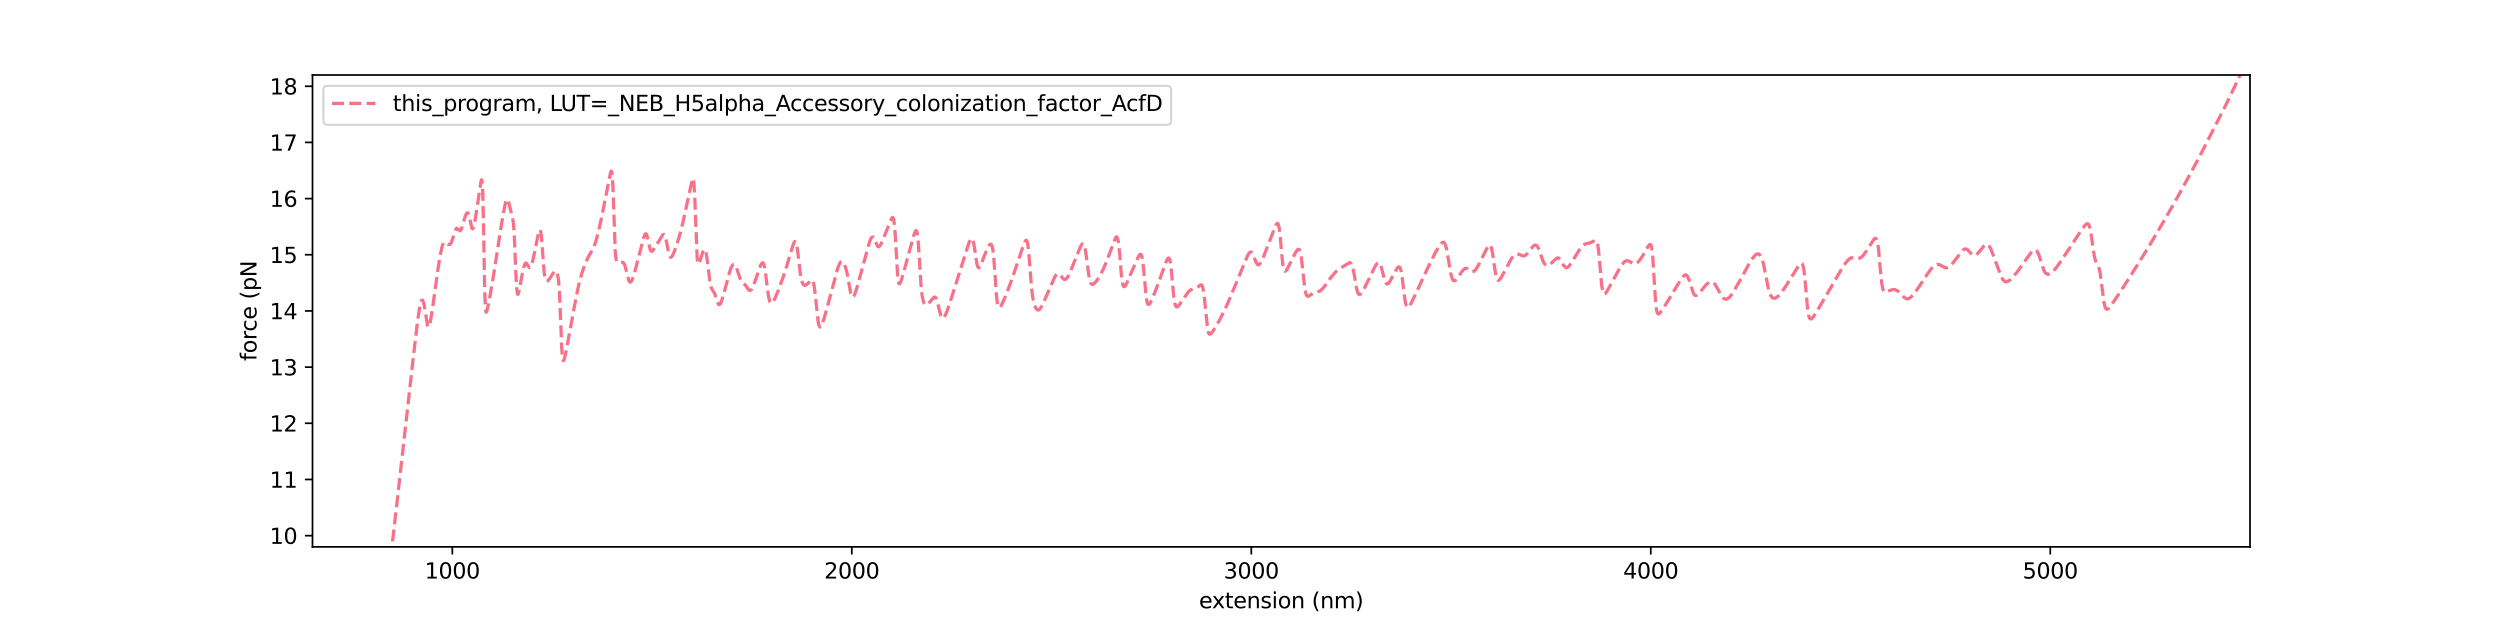 <?xml version="1.0" encoding="utf-8" standalone="no"?>
<!DOCTYPE svg PUBLIC "-//W3C//DTD SVG 1.1//EN"
  "http://www.w3.org/Graphics/SVG/1.1/DTD/svg11.dtd">
<svg xmlns:xlink="http://www.w3.org/1999/xlink" width="1152pt" height="288pt" viewBox="0 0 1152 288" xmlns="http://www.w3.org/2000/svg" version="1.1">
 <defs>
  <style type="text/css">*{stroke-linejoin: round; stroke-linecap: butt}</style>
 </defs>
 <g id="figure_1">
  <g id="patch_1">
   <path d="M 0 288 
L 1152 288 
L 1152 0 
L 0 0 
z
" style="fill: #ffffff"/>
  </g>
  <g id="axes_1">
   <g id="patch_2">
    <path d="M 144 252 
L 1036.8 252 
L 1036.8 34.56 
L 144 34.56 
z
" style="fill: #ffffff"/>
   </g>
   <g id="matplotlib.axis_1">
    <g id="xtick_1">
     <g id="line2d_1">
      <defs>
       <path id="m5a8a0b5827" d="M 0 0 
L 0 3.5 
" style="stroke: #000000; stroke-width: 0.8"/>
      </defs>
      <g>
       <use xlink:href="#m5a8a0b5827" x="208.429" y="252" style="stroke: #000000; stroke-width: 0.8"/>
      </g>
     </g>
     <g id="text_1">
      <!-- 1000 -->
      <g transform="translate(195.704 266.598)scale(0.1 -0.1)">
       <defs>
        <path id="DejaVuSans-31" d="M 794 531 
L 1825 531 
L 1825 4091 
L 703 3866 
L 703 4441 
L 1819 4666 
L 2450 4666 
L 2450 531 
L 3481 531 
L 3481 0 
L 794 0 
L 794 531 
z
" transform="scale(0.016)"/>
        <path id="DejaVuSans-30" d="M 2034 4250 
Q 1547 4250 1301 3770 
Q 1056 3291 1056 2328 
Q 1056 1369 1301 889 
Q 1547 409 2034 409 
Q 2525 409 2770 889 
Q 3016 1369 3016 2328 
Q 3016 3291 2770 3770 
Q 2525 4250 2034 4250 
z
M 2034 4750 
Q 2819 4750 3233 4129 
Q 3647 3509 3647 2328 
Q 3647 1150 3233 529 
Q 2819 -91 2034 -91 
Q 1250 -91 836 529 
Q 422 1150 422 2328 
Q 422 3509 836 4129 
Q 1250 4750 2034 4750 
z
" transform="scale(0.016)"/>
       </defs>
       <use xlink:href="#DejaVuSans-31"/>
       <use xlink:href="#DejaVuSans-30" x="63.623"/>
       <use xlink:href="#DejaVuSans-30" x="127.246"/>
       <use xlink:href="#DejaVuSans-30" x="190.869"/>
      </g>
     </g>
    </g>
    <g id="xtick_2">
     <g id="line2d_2">
      <g>
       <use xlink:href="#m5a8a0b5827" x="392.511" y="252" style="stroke: #000000; stroke-width: 0.8"/>
      </g>
     </g>
     <g id="text_2">
      <!-- 2000 -->
      <g transform="translate(379.786 266.598)scale(0.1 -0.1)">
       <defs>
        <path id="DejaVuSans-32" d="M 1228 531 
L 3431 531 
L 3431 0 
L 469 0 
L 469 531 
Q 828 903 1448 1529 
Q 2069 2156 2228 2338 
Q 2531 2678 2651 2914 
Q 2772 3150 2772 3378 
Q 2772 3750 2511 3984 
Q 2250 4219 1831 4219 
Q 1534 4219 1204 4116 
Q 875 4013 500 3803 
L 500 4441 
Q 881 4594 1212 4672 
Q 1544 4750 1819 4750 
Q 2544 4750 2975 4387 
Q 3406 4025 3406 3419 
Q 3406 3131 3298 2873 
Q 3191 2616 2906 2266 
Q 2828 2175 2409 1742 
Q 1991 1309 1228 531 
z
" transform="scale(0.016)"/>
       </defs>
       <use xlink:href="#DejaVuSans-32"/>
       <use xlink:href="#DejaVuSans-30" x="63.623"/>
       <use xlink:href="#DejaVuSans-30" x="127.246"/>
       <use xlink:href="#DejaVuSans-30" x="190.869"/>
      </g>
     </g>
    </g>
    <g id="xtick_3">
     <g id="line2d_3">
      <g>
       <use xlink:href="#m5a8a0b5827" x="576.594" y="252" style="stroke: #000000; stroke-width: 0.8"/>
      </g>
     </g>
     <g id="text_3">
      <!-- 3000 -->
      <g transform="translate(563.869 266.598)scale(0.1 -0.1)">
       <defs>
        <path id="DejaVuSans-33" d="M 2597 2516 
Q 3050 2419 3304 2112 
Q 3559 1806 3559 1356 
Q 3559 666 3084 287 
Q 2609 -91 1734 -91 
Q 1441 -91 1130 -33 
Q 819 25 488 141 
L 488 750 
Q 750 597 1062 519 
Q 1375 441 1716 441 
Q 2309 441 2620 675 
Q 2931 909 2931 1356 
Q 2931 1769 2642 2001 
Q 2353 2234 1838 2234 
L 1294 2234 
L 1294 2753 
L 1863 2753 
Q 2328 2753 2575 2939 
Q 2822 3125 2822 3475 
Q 2822 3834 2567 4026 
Q 2313 4219 1838 4219 
Q 1578 4219 1281 4162 
Q 984 4106 628 3988 
L 628 4550 
Q 988 4650 1302 4700 
Q 1616 4750 1894 4750 
Q 2613 4750 3031 4423 
Q 3450 4097 3450 3541 
Q 3450 3153 3228 2886 
Q 3006 2619 2597 2516 
z
" transform="scale(0.016)"/>
       </defs>
       <use xlink:href="#DejaVuSans-33"/>
       <use xlink:href="#DejaVuSans-30" x="63.623"/>
       <use xlink:href="#DejaVuSans-30" x="127.246"/>
       <use xlink:href="#DejaVuSans-30" x="190.869"/>
      </g>
     </g>
    </g>
    <g id="xtick_4">
     <g id="line2d_4">
      <g>
       <use xlink:href="#m5a8a0b5827" x="760.676" y="252" style="stroke: #000000; stroke-width: 0.8"/>
      </g>
     </g>
     <g id="text_4">
      <!-- 4000 -->
      <g transform="translate(747.951 266.598)scale(0.1 -0.1)">
       <defs>
        <path id="DejaVuSans-34" d="M 2419 4116 
L 825 1625 
L 2419 1625 
L 2419 4116 
z
M 2253 4666 
L 3047 4666 
L 3047 1625 
L 3713 1625 
L 3713 1100 
L 3047 1100 
L 3047 0 
L 2419 0 
L 2419 1100 
L 313 1100 
L 313 1709 
L 2253 4666 
z
" transform="scale(0.016)"/>
       </defs>
       <use xlink:href="#DejaVuSans-34"/>
       <use xlink:href="#DejaVuSans-30" x="63.623"/>
       <use xlink:href="#DejaVuSans-30" x="127.246"/>
       <use xlink:href="#DejaVuSans-30" x="190.869"/>
      </g>
     </g>
    </g>
    <g id="xtick_5">
     <g id="line2d_5">
      <g>
       <use xlink:href="#m5a8a0b5827" x="944.759" y="252" style="stroke: #000000; stroke-width: 0.8"/>
      </g>
     </g>
     <g id="text_5">
      <!-- 5000 -->
      <g transform="translate(932.034 266.598)scale(0.1 -0.1)">
       <defs>
        <path id="DejaVuSans-35" d="M 691 4666 
L 3169 4666 
L 3169 4134 
L 1269 4134 
L 1269 2991 
Q 1406 3038 1543 3061 
Q 1681 3084 1819 3084 
Q 2600 3084 3056 2656 
Q 3513 2228 3513 1497 
Q 3513 744 3044 326 
Q 2575 -91 1722 -91 
Q 1428 -91 1123 -41 
Q 819 9 494 109 
L 494 744 
Q 775 591 1075 516 
Q 1375 441 1709 441 
Q 2250 441 2565 725 
Q 2881 1009 2881 1497 
Q 2881 1984 2565 2268 
Q 2250 2553 1709 2553 
Q 1456 2553 1204 2497 
Q 953 2441 691 2322 
L 691 4666 
z
" transform="scale(0.016)"/>
       </defs>
       <use xlink:href="#DejaVuSans-35"/>
       <use xlink:href="#DejaVuSans-30" x="63.623"/>
       <use xlink:href="#DejaVuSans-30" x="127.246"/>
       <use xlink:href="#DejaVuSans-30" x="190.869"/>
      </g>
     </g>
    </g>
    <g id="text_6">
     <!-- extension (nm) -->
     <g transform="translate(552.495 280.277)scale(0.1 -0.1)">
      <defs>
       <path id="DejaVuSans-65" d="M 3597 1894 
L 3597 1613 
L 953 1613 
Q 991 1019 1311 708 
Q 1631 397 2203 397 
Q 2534 397 2845 478 
Q 3156 559 3463 722 
L 3463 178 
Q 3153 47 2828 -22 
Q 2503 -91 2169 -91 
Q 1331 -91 842 396 
Q 353 884 353 1716 
Q 353 2575 817 3079 
Q 1281 3584 2069 3584 
Q 2775 3584 3186 3129 
Q 3597 2675 3597 1894 
z
M 3022 2063 
Q 3016 2534 2758 2815 
Q 2500 3097 2075 3097 
Q 1594 3097 1305 2825 
Q 1016 2553 972 2059 
L 3022 2063 
z
" transform="scale(0.016)"/>
       <path id="DejaVuSans-78" d="M 3513 3500 
L 2247 1797 
L 3578 0 
L 2900 0 
L 1881 1375 
L 863 0 
L 184 0 
L 1544 1831 
L 300 3500 
L 978 3500 
L 1906 2253 
L 2834 3500 
L 3513 3500 
z
" transform="scale(0.016)"/>
       <path id="DejaVuSans-74" d="M 1172 4494 
L 1172 3500 
L 2356 3500 
L 2356 3053 
L 1172 3053 
L 1172 1153 
Q 1172 725 1289 603 
Q 1406 481 1766 481 
L 2356 481 
L 2356 0 
L 1766 0 
Q 1100 0 847 248 
Q 594 497 594 1153 
L 594 3053 
L 172 3053 
L 172 3500 
L 594 3500 
L 594 4494 
L 1172 4494 
z
" transform="scale(0.016)"/>
       <path id="DejaVuSans-6e" d="M 3513 2113 
L 3513 0 
L 2938 0 
L 2938 2094 
Q 2938 2591 2744 2837 
Q 2550 3084 2163 3084 
Q 1697 3084 1428 2787 
Q 1159 2491 1159 1978 
L 1159 0 
L 581 0 
L 581 3500 
L 1159 3500 
L 1159 2956 
Q 1366 3272 1645 3428 
Q 1925 3584 2291 3584 
Q 2894 3584 3203 3211 
Q 3513 2838 3513 2113 
z
" transform="scale(0.016)"/>
       <path id="DejaVuSans-73" d="M 2834 3397 
L 2834 2853 
Q 2591 2978 2328 3040 
Q 2066 3103 1784 3103 
Q 1356 3103 1142 2972 
Q 928 2841 928 2578 
Q 928 2378 1081 2264 
Q 1234 2150 1697 2047 
L 1894 2003 
Q 2506 1872 2764 1633 
Q 3022 1394 3022 966 
Q 3022 478 2636 193 
Q 2250 -91 1575 -91 
Q 1294 -91 989 -36 
Q 684 19 347 128 
L 347 722 
Q 666 556 975 473 
Q 1284 391 1588 391 
Q 1994 391 2212 530 
Q 2431 669 2431 922 
Q 2431 1156 2273 1281 
Q 2116 1406 1581 1522 
L 1381 1569 
Q 847 1681 609 1914 
Q 372 2147 372 2553 
Q 372 3047 722 3315 
Q 1072 3584 1716 3584 
Q 2034 3584 2315 3537 
Q 2597 3491 2834 3397 
z
" transform="scale(0.016)"/>
       <path id="DejaVuSans-69" d="M 603 3500 
L 1178 3500 
L 1178 0 
L 603 0 
L 603 3500 
z
M 603 4863 
L 1178 4863 
L 1178 4134 
L 603 4134 
L 603 4863 
z
" transform="scale(0.016)"/>
       <path id="DejaVuSans-6f" d="M 1959 3097 
Q 1497 3097 1228 2736 
Q 959 2375 959 1747 
Q 959 1119 1226 758 
Q 1494 397 1959 397 
Q 2419 397 2687 759 
Q 2956 1122 2956 1747 
Q 2956 2369 2687 2733 
Q 2419 3097 1959 3097 
z
M 1959 3584 
Q 2709 3584 3137 3096 
Q 3566 2609 3566 1747 
Q 3566 888 3137 398 
Q 2709 -91 1959 -91 
Q 1206 -91 779 398 
Q 353 888 353 1747 
Q 353 2609 779 3096 
Q 1206 3584 1959 3584 
z
" transform="scale(0.016)"/>
       <path id="DejaVuSans-20" transform="scale(0.016)"/>
       <path id="DejaVuSans-28" d="M 1984 4856 
Q 1566 4138 1362 3434 
Q 1159 2731 1159 2009 
Q 1159 1288 1364 580 
Q 1569 -128 1984 -844 
L 1484 -844 
Q 1016 -109 783 600 
Q 550 1309 550 2009 
Q 550 2706 781 3412 
Q 1013 4119 1484 4856 
L 1984 4856 
z
" transform="scale(0.016)"/>
       <path id="DejaVuSans-6d" d="M 3328 2828 
Q 3544 3216 3844 3400 
Q 4144 3584 4550 3584 
Q 5097 3584 5394 3201 
Q 5691 2819 5691 2113 
L 5691 0 
L 5113 0 
L 5113 2094 
Q 5113 2597 4934 2840 
Q 4756 3084 4391 3084 
Q 3944 3084 3684 2787 
Q 3425 2491 3425 1978 
L 3425 0 
L 2847 0 
L 2847 2094 
Q 2847 2600 2669 2842 
Q 2491 3084 2119 3084 
Q 1678 3084 1418 2786 
Q 1159 2488 1159 1978 
L 1159 0 
L 581 0 
L 581 3500 
L 1159 3500 
L 1159 2956 
Q 1356 3278 1631 3431 
Q 1906 3584 2284 3584 
Q 2666 3584 2933 3390 
Q 3200 3197 3328 2828 
z
" transform="scale(0.016)"/>
       <path id="DejaVuSans-29" d="M 513 4856 
L 1013 4856 
Q 1481 4119 1714 3412 
Q 1947 2706 1947 2009 
Q 1947 1309 1714 600 
Q 1481 -109 1013 -844 
L 513 -844 
Q 928 -128 1133 580 
Q 1338 1288 1338 2009 
Q 1338 2731 1133 3434 
Q 928 4138 513 4856 
z
" transform="scale(0.016)"/>
      </defs>
      <use xlink:href="#DejaVuSans-65"/>
      <use xlink:href="#DejaVuSans-78" x="59.773"/>
      <use xlink:href="#DejaVuSans-74" x="118.953"/>
      <use xlink:href="#DejaVuSans-65" x="158.162"/>
      <use xlink:href="#DejaVuSans-6e" x="219.686"/>
      <use xlink:href="#DejaVuSans-73" x="283.064"/>
      <use xlink:href="#DejaVuSans-69" x="335.164"/>
      <use xlink:href="#DejaVuSans-6f" x="362.947"/>
      <use xlink:href="#DejaVuSans-6e" x="424.129"/>
      <use xlink:href="#DejaVuSans-20" x="487.508"/>
      <use xlink:href="#DejaVuSans-28" x="519.295"/>
      <use xlink:href="#DejaVuSans-6e" x="558.309"/>
      <use xlink:href="#DejaVuSans-6d" x="621.688"/>
      <use xlink:href="#DejaVuSans-29" x="719.1"/>
     </g>
    </g>
   </g>
   <g id="matplotlib.axis_2">
    <g id="ytick_1">
     <g id="line2d_6">
      <defs>
       <path id="mc9889b9c12" d="M 0 0 
L -3.5 0 
" style="stroke: #000000; stroke-width: 0.8"/>
      </defs>
      <g>
       <use xlink:href="#mc9889b9c12" x="144" y="246.823" style="stroke: #000000; stroke-width: 0.8"/>
      </g>
     </g>
     <g id="text_7">
      <!-- 10 -->
      <g transform="translate(124.275 250.622)scale(0.1 -0.1)">
       <use xlink:href="#DejaVuSans-31"/>
       <use xlink:href="#DejaVuSans-30" x="63.623"/>
      </g>
     </g>
    </g>
    <g id="ytick_2">
     <g id="line2d_7">
      <g>
       <use xlink:href="#mc9889b9c12" x="144" y="220.937" style="stroke: #000000; stroke-width: 0.8"/>
      </g>
     </g>
     <g id="text_8">
      <!-- 11 -->
      <g transform="translate(124.275 224.736)scale(0.1 -0.1)">
       <use xlink:href="#DejaVuSans-31"/>
       <use xlink:href="#DejaVuSans-31" x="63.623"/>
      </g>
     </g>
    </g>
    <g id="ytick_3">
     <g id="line2d_8">
      <g>
       <use xlink:href="#mc9889b9c12" x="144" y="195.051" style="stroke: #000000; stroke-width: 0.8"/>
      </g>
     </g>
     <g id="text_9">
      <!-- 12 -->
      <g transform="translate(124.275 198.851)scale(0.1 -0.1)">
       <use xlink:href="#DejaVuSans-31"/>
       <use xlink:href="#DejaVuSans-32" x="63.623"/>
      </g>
     </g>
    </g>
    <g id="ytick_4">
     <g id="line2d_9">
      <g>
       <use xlink:href="#mc9889b9c12" x="144" y="169.166" style="stroke: #000000; stroke-width: 0.8"/>
      </g>
     </g>
     <g id="text_10">
      <!-- 13 -->
      <g transform="translate(124.275 172.965)scale(0.1 -0.1)">
       <use xlink:href="#DejaVuSans-31"/>
       <use xlink:href="#DejaVuSans-33" x="63.623"/>
      </g>
     </g>
    </g>
    <g id="ytick_5">
     <g id="line2d_10">
      <g>
       <use xlink:href="#mc9889b9c12" x="144" y="143.28" style="stroke: #000000; stroke-width: 0.8"/>
      </g>
     </g>
     <g id="text_11">
      <!-- 14 -->
      <g transform="translate(124.275 147.079)scale(0.1 -0.1)">
       <use xlink:href="#DejaVuSans-31"/>
       <use xlink:href="#DejaVuSans-34" x="63.623"/>
      </g>
     </g>
    </g>
    <g id="ytick_6">
     <g id="line2d_11">
      <g>
       <use xlink:href="#mc9889b9c12" x="144" y="117.394" style="stroke: #000000; stroke-width: 0.8"/>
      </g>
     </g>
     <g id="text_12">
      <!-- 15 -->
      <g transform="translate(124.275 121.194)scale(0.1 -0.1)">
       <use xlink:href="#DejaVuSans-31"/>
       <use xlink:href="#DejaVuSans-35" x="63.623"/>
      </g>
     </g>
    </g>
    <g id="ytick_7">
     <g id="line2d_12">
      <g>
       <use xlink:href="#mc9889b9c12" x="144" y="91.509" style="stroke: #000000; stroke-width: 0.8"/>
      </g>
     </g>
     <g id="text_13">
      <!-- 16 -->
      <g transform="translate(124.275 95.308)scale(0.1 -0.1)">
       <defs>
        <path id="DejaVuSans-36" d="M 2113 2584 
Q 1688 2584 1439 2293 
Q 1191 2003 1191 1497 
Q 1191 994 1439 701 
Q 1688 409 2113 409 
Q 2538 409 2786 701 
Q 3034 994 3034 1497 
Q 3034 2003 2786 2293 
Q 2538 2584 2113 2584 
z
M 3366 4563 
L 3366 3988 
Q 3128 4100 2886 4159 
Q 2644 4219 2406 4219 
Q 1781 4219 1451 3797 
Q 1122 3375 1075 2522 
Q 1259 2794 1537 2939 
Q 1816 3084 2150 3084 
Q 2853 3084 3261 2657 
Q 3669 2231 3669 1497 
Q 3669 778 3244 343 
Q 2819 -91 2113 -91 
Q 1303 -91 875 529 
Q 447 1150 447 2328 
Q 447 3434 972 4092 
Q 1497 4750 2381 4750 
Q 2619 4750 2861 4703 
Q 3103 4656 3366 4563 
z
" transform="scale(0.016)"/>
       </defs>
       <use xlink:href="#DejaVuSans-31"/>
       <use xlink:href="#DejaVuSans-36" x="63.623"/>
      </g>
     </g>
    </g>
    <g id="ytick_8">
     <g id="line2d_13">
      <g>
       <use xlink:href="#mc9889b9c12" x="144" y="65.623" style="stroke: #000000; stroke-width: 0.8"/>
      </g>
     </g>
     <g id="text_14">
      <!-- 17 -->
      <g transform="translate(124.275 69.422)scale(0.1 -0.1)">
       <defs>
        <path id="DejaVuSans-37" d="M 525 4666 
L 3525 4666 
L 3525 4397 
L 1831 0 
L 1172 0 
L 2766 4134 
L 525 4134 
L 525 4666 
z
" transform="scale(0.016)"/>
       </defs>
       <use xlink:href="#DejaVuSans-31"/>
       <use xlink:href="#DejaVuSans-37" x="63.623"/>
      </g>
     </g>
    </g>
    <g id="ytick_9">
     <g id="line2d_14">
      <g>
       <use xlink:href="#mc9889b9c12" x="144" y="39.737" style="stroke: #000000; stroke-width: 0.8"/>
      </g>
     </g>
     <g id="text_15">
      <!-- 18 -->
      <g transform="translate(124.275 43.536)scale(0.1 -0.1)">
       <defs>
        <path id="DejaVuSans-38" d="M 2034 2216 
Q 1584 2216 1326 1975 
Q 1069 1734 1069 1313 
Q 1069 891 1326 650 
Q 1584 409 2034 409 
Q 2484 409 2743 651 
Q 3003 894 3003 1313 
Q 3003 1734 2745 1975 
Q 2488 2216 2034 2216 
z
M 1403 2484 
Q 997 2584 770 2862 
Q 544 3141 544 3541 
Q 544 4100 942 4425 
Q 1341 4750 2034 4750 
Q 2731 4750 3128 4425 
Q 3525 4100 3525 3541 
Q 3525 3141 3298 2862 
Q 3072 2584 2669 2484 
Q 3125 2378 3379 2068 
Q 3634 1759 3634 1313 
Q 3634 634 3220 271 
Q 2806 -91 2034 -91 
Q 1263 -91 848 271 
Q 434 634 434 1313 
Q 434 1759 690 2068 
Q 947 2378 1403 2484 
z
M 1172 3481 
Q 1172 3119 1398 2916 
Q 1625 2713 2034 2713 
Q 2441 2713 2670 2916 
Q 2900 3119 2900 3481 
Q 2900 3844 2670 4047 
Q 2441 4250 2034 4250 
Q 1625 4250 1398 4047 
Q 1172 3844 1172 3481 
z
" transform="scale(0.016)"/>
       </defs>
       <use xlink:href="#DejaVuSans-31"/>
       <use xlink:href="#DejaVuSans-38" x="63.623"/>
      </g>
     </g>
    </g>
    <g id="text_16">
     <!-- force (pN -->
     <g transform="translate(118.195 166.323)rotate(-90)scale(0.1 -0.1)">
      <defs>
       <path id="DejaVuSans-66" d="M 2375 4863 
L 2375 4384 
L 1825 4384 
Q 1516 4384 1395 4259 
Q 1275 4134 1275 3809 
L 1275 3500 
L 2222 3500 
L 2222 3053 
L 1275 3053 
L 1275 0 
L 697 0 
L 697 3053 
L 147 3053 
L 147 3500 
L 697 3500 
L 697 3744 
Q 697 4328 969 4595 
Q 1241 4863 1831 4863 
L 2375 4863 
z
" transform="scale(0.016)"/>
       <path id="DejaVuSans-72" d="M 2631 2963 
Q 2534 3019 2420 3045 
Q 2306 3072 2169 3072 
Q 1681 3072 1420 2755 
Q 1159 2438 1159 1844 
L 1159 0 
L 581 0 
L 581 3500 
L 1159 3500 
L 1159 2956 
Q 1341 3275 1631 3429 
Q 1922 3584 2338 3584 
Q 2397 3584 2469 3576 
Q 2541 3569 2628 3553 
L 2631 2963 
z
" transform="scale(0.016)"/>
       <path id="DejaVuSans-63" d="M 3122 3366 
L 3122 2828 
Q 2878 2963 2633 3030 
Q 2388 3097 2138 3097 
Q 1578 3097 1268 2742 
Q 959 2388 959 1747 
Q 959 1106 1268 751 
Q 1578 397 2138 397 
Q 2388 397 2633 464 
Q 2878 531 3122 666 
L 3122 134 
Q 2881 22 2623 -34 
Q 2366 -91 2075 -91 
Q 1284 -91 818 406 
Q 353 903 353 1747 
Q 353 2603 823 3093 
Q 1294 3584 2113 3584 
Q 2378 3584 2631 3529 
Q 2884 3475 3122 3366 
z
" transform="scale(0.016)"/>
       <path id="DejaVuSans-70" d="M 1159 525 
L 1159 -1331 
L 581 -1331 
L 581 3500 
L 1159 3500 
L 1159 2969 
Q 1341 3281 1617 3432 
Q 1894 3584 2278 3584 
Q 2916 3584 3314 3078 
Q 3713 2572 3713 1747 
Q 3713 922 3314 415 
Q 2916 -91 2278 -91 
Q 1894 -91 1617 61 
Q 1341 213 1159 525 
z
M 3116 1747 
Q 3116 2381 2855 2742 
Q 2594 3103 2138 3103 
Q 1681 3103 1420 2742 
Q 1159 2381 1159 1747 
Q 1159 1113 1420 752 
Q 1681 391 2138 391 
Q 2594 391 2855 752 
Q 3116 1113 3116 1747 
z
" transform="scale(0.016)"/>
       <path id="DejaVuSans-4e" d="M 628 4666 
L 1478 4666 
L 3547 763 
L 3547 4666 
L 4159 4666 
L 4159 0 
L 3309 0 
L 1241 3903 
L 1241 0 
L 628 0 
L 628 4666 
z
" transform="scale(0.016)"/>
      </defs>
      <use xlink:href="#DejaVuSans-66"/>
      <use xlink:href="#DejaVuSans-6f" x="35.205"/>
      <use xlink:href="#DejaVuSans-72" x="96.387"/>
      <use xlink:href="#DejaVuSans-63" x="135.25"/>
      <use xlink:href="#DejaVuSans-65" x="190.23"/>
      <use xlink:href="#DejaVuSans-20" x="251.754"/>
      <use xlink:href="#DejaVuSans-28" x="283.541"/>
      <use xlink:href="#DejaVuSans-70" x="322.555"/>
      <use xlink:href="#DejaVuSans-4e" x="386.031"/>
     </g>
    </g>
   </g>
   <g id="line2d_15">
    <path d="M 176.364 289 
L 183.025 230.761 
L 190.389 165.174 
L 192.414 148.061 
L 193.334 141.898 
L 193.886 139.379 
L 194.255 138.382 
L 194.623 138.269 
L 194.991 138.872 
L 195.175 139.327 
L 195.727 142.123 
L 197.016 150.106 
L 197.2 150.577 
L 197.384 150.665 
L 197.568 150.528 
L 197.936 149.741 
L 198.488 147.217 
L 199.409 141.37 
L 201.618 125.357 
L 202.722 118.145 
L 203.643 113.851 
L 204.011 112.748 
L 204.379 111.925 
L 204.931 111.598 
L 206.404 112.383 
L 206.588 112.611 
L 206.956 112.634 
L 207.324 112.618 
L 207.693 112.202 
L 208.061 111.542 
L 208.797 109.37 
L 209.533 106.82 
L 210.086 105.518 
L 210.454 105.145 
L 211.926 106.31 
L 212.111 106.256 
L 212.479 105.831 
L 213.031 104.278 
L 213.951 101.12 
L 214.504 99.318 
L 215.056 98.249 
L 215.424 98.032 
L 215.792 98.399 
L 216.16 99.549 
L 217.449 105.189 
L 217.817 105.448 
L 218.001 105.298 
L 218.369 104.211 
L 218.922 101.503 
L 219.842 95.544 
L 221.683 83.344 
L 221.867 82.85 
L 222.051 83.01 
L 222.235 84.406 
L 222.419 87.685 
L 222.787 102.696 
L 223.34 134.057 
L 223.708 142.314 
L 223.892 143.547 
L 224.076 143.875 
L 224.26 143.635 
L 224.812 141.39 
L 225.549 137.74 
L 227.389 127.047 
L 230.335 108.15 
L 231.807 98.935 
L 232.912 93.45 
L 233.464 92.075 
L 233.648 91.855 
L 233.832 91.842 
L 234.2 92.513 
L 234.569 93.836 
L 235.857 99.21 
L 236.225 100.576 
L 236.593 102.955 
L 236.962 108.117 
L 237.698 125.929 
L 238.066 132.739 
L 238.434 135.463 
L 238.618 135.626 
L 238.802 135.439 
L 239.171 134.176 
L 240.275 128.189 
L 241.196 123.63 
L 241.748 121.917 
L 241.932 121.458 
L 242.3 121.207 
L 242.484 121.207 
L 243.036 122.082 
L 243.773 123.198 
L 243.957 123.332 
L 244.693 122.636 
L 245.429 120.335 
L 246.166 117.099 
L 247.086 112.538 
L 248.191 107.242 
L 248.559 106.165 
L 248.743 105.919 
L 248.927 105.989 
L 249.111 106.452 
L 249.479 108.836 
L 250.032 116.152 
L 250.768 125.631 
L 251.136 128.031 
L 251.504 129.079 
L 251.872 129.517 
L 252.425 129.382 
L 253.345 128.297 
L 255.554 124.88 
L 255.922 124.909 
L 256.106 124.958 
L 256.658 125.74 
L 257.027 127 
L 257.395 129.286 
L 257.763 134.179 
L 258.131 142.405 
L 258.867 160.968 
L 259.236 165.184 
L 259.42 165.956 
L 259.604 166.223 
L 259.788 166.08 
L 260.156 165.037 
L 260.892 161.695 
L 262.917 150.774 
L 265.494 136.853 
L 266.783 130.754 
L 268.072 125.978 
L 269.544 121.813 
L 270.833 118.909 
L 271.569 117.526 
L 273.226 114.801 
L 274.514 111.384 
L 275.435 108.05 
L 276.908 101.622 
L 279.117 90.716 
L 281.326 79.511 
L 281.694 78.825 
L 281.878 79.239 
L 282.062 80.383 
L 282.43 86.029 
L 283.535 116.506 
L 283.903 119.62 
L 284.271 120.542 
L 284.639 120.679 
L 285.007 120.542 
L 285.191 120.739 
L 285.559 120.7 
L 285.928 120.876 
L 286.296 120.803 
L 286.664 120.889 
L 287.032 120.92 
L 287.4 121.236 
L 287.952 122.297 
L 288.505 124.417 
L 289.793 129.379 
L 290.161 129.915 
L 290.53 130.024 
L 291.082 129.32 
L 291.45 128.533 
L 292.186 126.514 
L 295.316 114.503 
L 296.604 109.458 
L 297.157 108.031 
L 297.525 107.71 
L 297.709 107.705 
L 297.893 107.954 
L 298.261 109.02 
L 298.813 111.575 
L 299.55 114.78 
L 299.918 115.686 
L 300.286 115.813 
L 300.654 115.65 
L 301.206 114.886 
L 301.943 113.612 
L 303.968 110.573 
L 304.52 109.616 
L 305.256 108.44 
L 305.624 108.096 
L 305.993 108.047 
L 306.361 108.526 
L 306.729 109.698 
L 307.097 111.321 
L 308.202 117.009 
L 308.57 118.023 
L 308.938 118.507 
L 309.122 118.582 
L 309.49 118.316 
L 309.858 117.832 
L 310.779 115.779 
L 312.804 109.698 
L 313.54 107.089 
L 314.644 102.67 
L 316.117 95.932 
L 319.062 82.433 
L 319.247 82.213 
L 319.431 82.376 
L 319.615 83.246 
L 319.799 84.773 
L 320.167 91.687 
L 321.271 119.351 
L 321.64 121.502 
L 321.824 121.66 
L 322.008 121.515 
L 322.376 120.692 
L 324.033 115.582 
L 324.401 114.99 
L 324.769 114.912 
L 325.137 115.523 
L 325.505 117.156 
L 326.058 121.111 
L 327.162 130.213 
L 327.714 132.548 
L 328.267 133.591 
L 329.187 135.025 
L 329.739 136.521 
L 331.028 140.143 
L 331.396 140.389 
L 331.764 140.22 
L 332.132 139.596 
L 332.5 138.698 
L 333.237 136.286 
L 336.55 124.179 
L 337.103 122.864 
L 337.655 122.105 
L 338.023 121.844 
L 338.391 121.885 
L 338.943 122.463 
L 339.312 123.234 
L 341.336 129.193 
L 342.073 130.169 
L 342.625 130.604 
L 343.545 131.442 
L 344.282 132.561 
L 344.834 133.386 
L 345.202 133.705 
L 345.57 133.852 
L 345.938 133.692 
L 346.307 133.348 
L 347.043 131.95 
L 348.332 128.37 
L 350.541 122.09 
L 351.093 121.249 
L 351.461 121.067 
L 351.829 121.482 
L 352.197 122.564 
L 352.565 124.43 
L 353.486 131.849 
L 354.222 137.034 
L 354.774 139.143 
L 355.143 139.633 
L 355.511 139.76 
L 356.063 139.301 
L 356.983 137.738 
L 358.456 134.254 
L 360.849 127.743 
L 362.506 122.652 
L 364.347 116.403 
L 365.451 112.862 
L 366.003 111.588 
L 366.188 111.35 
L 366.556 111.376 
L 366.74 111.518 
L 367.108 112.756 
L 367.66 116.403 
L 368.765 126.079 
L 369.317 129.051 
L 369.685 130.166 
L 370.053 130.912 
L 370.606 131.44 
L 371.158 131.484 
L 372.078 130.813 
L 372.63 130.228 
L 373.183 129.53 
L 373.919 129.009 
L 374.287 129.152 
L 374.471 129.364 
L 374.839 130.314 
L 375.208 132.134 
L 375.576 134.984 
L 377.048 148.605 
L 377.417 150.078 
L 377.785 150.709 
L 377.969 150.72 
L 378.337 150.368 
L 378.889 149.247 
L 379.81 146.49 
L 381.282 141.201 
L 386.068 123.439 
L 386.805 121.603 
L 387.357 120.723 
L 388.093 120.433 
L 388.462 120.77 
L 389.014 121.689 
L 389.566 123.043 
L 390.118 124.981 
L 390.671 127.614 
L 391.959 134.919 
L 392.511 136.552 
L 392.695 136.806 
L 393.064 136.827 
L 393.432 136.485 
L 393.984 135.292 
L 394.72 133.078 
L 396.377 127.094 
L 400.795 111.086 
L 401.531 109.512 
L 402.084 109.194 
L 402.452 109.292 
L 403.188 110.677 
L 404.293 113.302 
L 404.661 113.651 
L 404.845 113.708 
L 405.397 113.369 
L 406.133 112.16 
L 410.736 100.887 
L 411.104 100.307 
L 411.288 100.183 
L 411.472 100.276 
L 411.656 100.535 
L 411.84 101.172 
L 412.208 103.91 
L 412.576 108.943 
L 413.681 127.86 
L 414.049 130.192 
L 414.233 130.661 
L 414.417 130.803 
L 414.785 130.433 
L 415.338 129.048 
L 416.442 125.341 
L 418.651 117.231 
L 421.228 107.892 
L 421.78 106.553 
L 422.149 106.24 
L 422.333 106.416 
L 422.701 107.692 
L 423.069 110.773 
L 423.621 118.828 
L 424.358 130.914 
L 424.91 136.262 
L 425.462 138.854 
L 425.83 139.741 
L 426.383 140.43 
L 426.935 140.505 
L 427.671 140.026 
L 430.432 136.912 
L 430.8 136.876 
L 431.169 137.163 
L 431.537 137.813 
L 432.089 139.552 
L 432.825 142.78 
L 433.562 145.506 
L 433.93 146.324 
L 434.298 146.687 
L 434.666 146.593 
L 435.034 146.236 
L 435.587 145.278 
L 436.323 143.526 
L 437.796 139.265 
L 446.448 112.023 
L 447.184 110.359 
L 447.552 110.001 
L 447.736 109.908 
L 447.92 109.955 
L 448.104 110.159 
L 448.472 111.138 
L 449.025 114.125 
L 450.129 121.466 
L 450.497 122.729 
L 450.865 123.364 
L 451.234 123.327 
L 451.602 122.838 
L 452.154 121.676 
L 453.443 118.194 
L 455.283 113.835 
L 455.836 112.999 
L 456.204 112.59 
L 456.572 112.6 
L 456.756 112.616 
L 457.124 113.304 
L 457.492 114.969 
L 457.861 118.003 
L 458.413 125.331 
L 459.149 135.882 
L 459.517 139.226 
L 459.886 140.862 
L 460.254 141.628 
L 460.622 141.683 
L 460.99 141.344 
L 461.542 140.466 
L 463.199 136.827 
L 465.04 132.069 
L 466.512 128.038 
L 470.01 117.692 
L 471.851 112.256 
L 472.403 111.089 
L 472.771 110.695 
L 472.955 110.742 
L 473.139 110.931 
L 473.324 111.371 
L 473.692 113.105 
L 474.244 118.632 
L 475.348 132.975 
L 475.901 137.192 
L 476.453 139.666 
L 477.189 141.74 
L 477.742 142.542 
L 478.11 142.796 
L 478.478 142.879 
L 478.846 142.711 
L 479.398 142.094 
L 479.951 141.227 
L 480.871 139.384 
L 486.025 127.645 
L 486.762 126.573 
L 487.314 126.18 
L 487.682 126.107 
L 488.05 126.206 
L 489.155 127.487 
L 489.891 128.432 
L 490.443 128.823 
L 491.18 128.621 
L 491.548 128.259 
L 492.1 127.477 
L 493.204 125.282 
L 495.229 120.169 
L 497.991 113.385 
L 498.543 112.567 
L 498.911 112.321 
L 499.279 112.471 
L 499.647 113.089 
L 500.2 115.492 
L 500.752 119.39 
L 501.672 126.566 
L 502.224 129.348 
L 502.593 130.353 
L 502.961 130.899 
L 503.329 131.046 
L 503.881 130.86 
L 504.433 130.425 
L 505.538 129.102 
L 506.274 128.067 
L 508.483 123.853 
L 510.14 119.859 
L 514.006 109.616 
L 514.374 109.189 
L 514.558 109.139 
L 514.742 109.269 
L 515.11 110.151 
L 515.478 112.269 
L 516.031 118.111 
L 516.767 127.055 
L 517.135 129.92 
L 517.503 131.598 
L 517.872 132.087 
L 518.24 132.043 
L 518.608 131.593 
L 519.344 130.159 
L 521.369 125.393 
L 524.683 118.06 
L 525.235 117.299 
L 525.603 117.19 
L 525.787 117.324 
L 526.155 118.039 
L 526.523 119.903 
L 527.076 124.945 
L 528.18 137.044 
L 528.548 139.175 
L 528.916 140.117 
L 529.285 140.303 
L 529.653 140.117 
L 530.205 139.275 
L 530.941 137.738 
L 532.782 133.125 
L 534.807 127.583 
L 537.568 120.105 
L 538.121 119.126 
L 538.489 118.865 
L 538.673 118.963 
L 539.041 119.724 
L 539.409 121.528 
L 539.777 124.767 
L 540.33 130.977 
L 540.882 136.86 
L 541.25 139.382 
L 541.618 140.717 
L 541.986 141.354 
L 542.354 141.46 
L 542.723 141.274 
L 543.643 140.145 
L 547.693 134.378 
L 548.797 133.511 
L 551.559 132.644 
L 552.111 132.18 
L 552.663 131.673 
L 553.215 131.277 
L 553.584 131.246 
L 553.768 131.378 
L 554.136 132.077 
L 554.504 133.687 
L 554.872 136.293 
L 556.529 152.18 
L 556.897 153.456 
L 557.265 153.971 
L 557.633 153.976 
L 558.001 153.725 
L 558.738 152.829 
L 559.474 151.69 
L 562.235 146.976 
L 564.076 143.332 
L 565.917 139.314 
L 569.783 130.078 
L 574.937 117.663 
L 575.673 116.512 
L 576.226 116.147 
L 576.594 116.139 
L 577.33 117.117 
L 578.251 119.54 
L 578.619 120.609 
L 579.171 121.557 
L 579.539 121.966 
L 579.907 122.028 
L 580.275 121.844 
L 580.828 121.197 
L 582.484 117.671 
L 584.509 112.427 
L 587.823 103.859 
L 588.375 103.03 
L 588.559 102.901 
L 588.743 102.932 
L 589.111 103.527 
L 589.48 105.256 
L 589.848 108.153 
L 590.584 116.789 
L 591.136 121.891 
L 591.504 123.876 
L 591.873 124.754 
L 592.057 124.963 
L 592.425 124.878 
L 592.793 124.495 
L 593.529 123.244 
L 596.843 116.605 
L 597.763 115.191 
L 598.131 114.889 
L 598.5 114.894 
L 598.684 115.008 
L 598.868 115.29 
L 599.236 116.39 
L 599.604 118.404 
L 600.156 123.066 
L 601.261 133.099 
L 601.813 135.514 
L 602.181 136.231 
L 602.549 136.48 
L 602.918 136.485 
L 603.838 135.916 
L 605.127 135.074 
L 605.495 134.973 
L 605.679 134.877 
L 605.863 134.919 
L 606.231 134.753 
L 608.072 134.16 
L 608.808 133.614 
L 609.545 132.905 
L 610.649 131.554 
L 613.226 127.925 
L 615.251 125.525 
L 616.356 124.495 
L 618.012 123.389 
L 620.037 122.098 
L 621.878 121.029 
L 622.246 121.091 
L 622.614 121.427 
L 622.983 122.067 
L 623.351 123.19 
L 624.087 126.905 
L 625.008 132.4 
L 625.56 134.569 
L 625.928 135.33 
L 626.112 135.6 
L 626.48 135.727 
L 627.032 135.387 
L 627.585 134.699 
L 628.689 132.794 
L 630.53 129.1 
L 633.475 123.063 
L 634.212 121.834 
L 634.764 121.205 
L 635.132 121.029 
L 635.5 121.07 
L 635.868 121.466 
L 636.237 122.217 
L 636.973 124.924 
L 638.261 129.786 
L 638.814 130.658 
L 639.182 130.845 
L 639.734 130.578 
L 640.286 129.928 
L 641.943 126.969 
L 643.6 123.946 
L 644.152 123.221 
L 644.52 122.983 
L 644.888 123.05 
L 645.257 123.612 
L 645.625 124.847 
L 645.993 126.824 
L 646.729 132.882 
L 647.466 138.652 
L 648.018 140.906 
L 648.386 141.54 
L 648.57 141.696 
L 648.938 141.618 
L 649.49 141.025 
L 650.227 139.785 
L 652.068 136.016 
L 657.774 123.757 
L 661.456 116.31 
L 663.297 113.167 
L 664.033 112.189 
L 664.769 111.666 
L 665.137 111.609 
L 665.69 112.121 
L 666.058 112.849 
L 666.61 114.878 
L 667.162 117.899 
L 668.451 125.867 
L 669.187 128.45 
L 669.74 129.265 
L 669.924 129.366 
L 670.66 129.185 
L 671.396 128.411 
L 671.949 127.648 
L 673.237 125.685 
L 674.158 124.471 
L 674.894 123.845 
L 675.262 123.664 
L 675.998 123.682 
L 677.839 125.031 
L 678.023 125.049 
L 678.391 125.222 
L 679.312 124.961 
L 679.864 124.386 
L 680.6 123.345 
L 681.705 121.324 
L 685.755 113.268 
L 686.123 112.96 
L 686.491 112.888 
L 686.859 113.185 
L 687.227 114.184 
L 687.78 116.726 
L 688.516 122.028 
L 689.252 126.773 
L 689.805 128.59 
L 690.173 129.108 
L 690.541 129.18 
L 690.909 128.96 
L 691.645 128.026 
L 692.934 125.706 
L 696.432 119.245 
L 697.536 117.77 
L 698.456 117.042 
L 699.009 116.892 
L 700.297 117.306 
L 701.77 117.928 
L 702.322 117.902 
L 702.874 117.643 
L 703.795 116.822 
L 705.083 115.173 
L 706.556 113.379 
L 707.108 112.994 
L 707.661 112.939 
L 708.029 113.066 
L 708.397 113.454 
L 709.133 114.912 
L 710.238 118.155 
L 711.158 120.583 
L 711.894 121.785 
L 712.447 122.225 
L 712.999 122.377 
L 713.735 122.217 
L 714.103 121.997 
L 715.576 120.589 
L 717.233 119.02 
L 717.785 118.857 
L 718.337 118.968 
L 718.89 119.499 
L 719.994 121.339 
L 720.546 122.349 
L 721.467 123.278 
L 721.835 123.379 
L 722.387 123.167 
L 722.939 122.649 
L 723.86 121.42 
L 728.278 114.316 
L 729.198 113.312 
L 730.119 112.629 
L 730.487 112.481 
L 731.223 112.251 
L 732.88 111.847 
L 735.089 110.739 
L 735.457 110.812 
L 735.825 111.376 
L 736.193 112.564 
L 736.561 114.93 
L 737.114 120.682 
L 738.034 131.342 
L 738.586 134.538 
L 738.955 135.385 
L 739.323 135.563 
L 739.691 135.341 
L 740.243 134.629 
L 741.348 132.706 
L 746.87 122.618 
L 748.527 120.627 
L 749.447 120.151 
L 750.368 120.278 
L 750.92 120.451 
L 751.656 120.969 
L 751.84 121.026 
L 752.024 121.225 
L 752.393 121.329 
L 752.761 121.554 
L 754.049 121.363 
L 754.786 120.79 
L 756.074 119.214 
L 756.995 117.77 
L 758.283 115.536 
L 759.572 113.335 
L 760.124 112.73 
L 760.308 112.647 
L 760.492 112.712 
L 760.676 112.895 
L 760.86 113.273 
L 761.229 115.008 
L 761.597 118.559 
L 762.149 127.371 
L 762.885 139.081 
L 763.253 142.405 
L 763.622 144.026 
L 763.99 144.611 
L 764.174 144.691 
L 764.542 144.535 
L 765.094 143.979 
L 766.015 142.692 
L 767.856 139.824 
L 772.089 132.838 
L 774.298 129.206 
L 775.403 127.64 
L 776.139 126.887 
L 776.691 126.656 
L 777.06 126.739 
L 777.612 127.319 
L 778.348 129.056 
L 780.373 135.323 
L 780.925 135.996 
L 781.294 136.169 
L 781.846 136.053 
L 782.398 135.662 
L 783.318 134.717 
L 784.791 132.877 
L 786.264 131.127 
L 787.736 129.964 
L 788.473 129.77 
L 789.393 130.133 
L 790.129 130.837 
L 790.866 131.991 
L 791.97 133.959 
L 793.443 136.49 
L 794.179 137.414 
L 794.547 137.665 
L 795.284 137.836 
L 795.652 137.847 
L 796.756 137.135 
L 797.493 136.335 
L 798.781 134.476 
L 801.911 128.983 
L 805.776 121.909 
L 807.433 119.211 
L 808.722 117.651 
L 809.274 117.182 
L 809.826 116.98 
L 810.194 117.001 
L 810.563 117.107 
L 810.747 117.205 
L 811.851 119.152 
L 812.588 121.497 
L 813.508 126.022 
L 814.797 132.711 
L 815.533 135.274 
L 816.085 136.41 
L 816.453 136.982 
L 817.006 137.36 
L 817.558 137.451 
L 818.11 137.331 
L 818.846 136.907 
L 819.767 136.107 
L 821.055 134.567 
L 822.896 131.867 
L 829.155 121.883 
L 829.707 121.401 
L 830.075 121.355 
L 830.444 121.559 
L 830.812 122.395 
L 831.18 124.021 
L 831.548 126.765 
L 832.1 132.688 
L 832.837 141.287 
L 833.389 145.177 
L 833.757 146.407 
L 834.125 146.907 
L 834.493 146.995 
L 834.862 146.777 
L 835.598 145.931 
L 837.255 143.376 
L 841.857 135.592 
L 845.538 129.224 
L 848.115 124.803 
L 850.324 121.373 
L 851.429 119.988 
L 852.349 119.173 
L 852.902 118.867 
L 854.006 118.652 
L 854.927 118.903 
L 855.847 119.035 
L 856.399 119.072 
L 857.504 118.655 
L 857.872 118.362 
L 858.424 117.868 
L 860.081 115.683 
L 861.922 112.704 
L 863.394 110.41 
L 863.947 109.874 
L 864.315 109.807 
L 864.499 109.89 
L 864.867 110.581 
L 865.235 112.111 
L 865.603 114.679 
L 866.34 122.926 
L 867.076 130.384 
L 867.628 133.252 
L 867.996 134.163 
L 868.365 134.559 
L 868.917 134.647 
L 870.574 133.909 
L 872.046 133.498 
L 872.598 133.438 
L 873.151 133.467 
L 874.623 134.153 
L 875.912 135.341 
L 876.464 136.042 
L 877.385 136.974 
L 878.121 137.489 
L 878.673 137.699 
L 878.857 137.632 
L 879.041 137.717 
L 879.778 137.427 
L 880.514 136.964 
L 882.539 134.65 
L 884.564 131.725 
L 887.693 126.915 
L 889.718 124.081 
L 890.639 123.022 
L 891.559 122.232 
L 892.663 121.779 
L 893.768 122.015 
L 896.529 123.449 
L 896.897 123.439 
L 897.634 123.25 
L 898.37 122.797 
L 899.29 121.914 
L 900.763 120.05 
L 904.445 115.3 
L 904.997 114.901 
L 905.549 114.687 
L 906.47 114.914 
L 907.39 115.846 
L 907.758 116.317 
L 908.679 117.286 
L 909.599 117.746 
L 909.967 117.759 
L 910.704 117.374 
L 911.44 116.693 
L 912.36 115.603 
L 914.201 113.338 
L 914.937 112.75 
L 915.49 112.574 
L 916.042 112.709 
L 916.41 112.989 
L 917.515 115.01 
L 918.803 118.567 
L 922.301 127.73 
L 922.853 128.781 
L 923.773 129.695 
L 924.51 129.856 
L 925.246 129.654 
L 926.166 129.053 
L 927.271 128.007 
L 929.48 125.357 
L 932.609 120.992 
L 935.555 116.833 
L 936.659 115.637 
L 937.211 115.264 
L 937.764 115.132 
L 938.132 115.225 
L 938.684 115.761 
L 939.42 117.221 
L 940.157 119.442 
L 941.629 124.042 
L 942.182 125.212 
L 942.55 125.766 
L 943.47 126.356 
L 943.838 126.41 
L 944.943 125.994 
L 946.416 124.642 
L 947.888 122.851 
L 949.913 119.998 
L 956.54 109.929 
L 958.381 107.133 
L 960.59 104.009 
L 961.326 103.263 
L 961.878 103.079 
L 962.247 103.23 
L 962.615 103.799 
L 962.983 104.961 
L 963.351 106.688 
L 963.719 108.857 
L 965.008 117.811 
L 965.56 120.014 
L 966.112 121.285 
L 966.849 122.522 
L 967.401 124.158 
L 967.769 125.895 
L 968.689 133.037 
L 969.426 138.833 
L 969.978 141.359 
L 970.346 142.167 
L 970.714 142.501 
L 971.083 142.49 
L 971.451 142.296 
L 972.003 141.742 
L 972.923 140.546 
L 976.421 135.346 
L 981.575 127.391 
L 986.177 120.071 
L 990.779 112.554 
L 996.302 103.258 
L 1000.904 95.259 
L 1004.401 89.047 
L 1012.869 73.461 
L 1025.755 48.22 
L 1036.984 24.661 
L 1036.984 24.661 
" clip-path="url(#p895d553602)" style="fill: none; stroke-dasharray: 5.55,2.4; stroke-dashoffset: 0; stroke: #f77189; stroke-width: 1.5"/>
   </g>
   <g id="patch_3">
    <path d="M 144 252 
L 144 34.56 
" style="fill: none; stroke: #000000; stroke-width: 0.8; stroke-linejoin: miter; stroke-linecap: square"/>
   </g>
   <g id="patch_4">
    <path d="M 1036.8 252 
L 1036.8 34.56 
" style="fill: none; stroke: #000000; stroke-width: 0.8; stroke-linejoin: miter; stroke-linecap: square"/>
   </g>
   <g id="patch_5">
    <path d="M 144 252 
L 1036.8 252 
" style="fill: none; stroke: #000000; stroke-width: 0.8; stroke-linejoin: miter; stroke-linecap: square"/>
   </g>
   <g id="patch_6">
    <path d="M 144 34.56 
L 1036.8 34.56 
" style="fill: none; stroke: #000000; stroke-width: 0.8; stroke-linejoin: miter; stroke-linecap: square"/>
   </g>
   <g id="legend_1">
    <g id="patch_7">
     <path d="M 151 57.516 
L 537.65 57.516 
Q 539.65 57.516 539.65 55.516 
L 539.65 41.56 
Q 539.65 39.56 537.65 39.56 
L 151 39.56 
Q 149 39.56 149 41.56 
L 149 55.516 
Q 149 57.516 151 57.516 
z
" style="fill: #ffffff; opacity: 0.8; stroke: #cccccc; stroke-linejoin: miter"/>
    </g>
    <g id="line2d_16">
     <path d="M 153 47.658 
L 163 47.658 
L 173 47.658 
" style="fill: none; stroke-dasharray: 5.55,2.4; stroke-dashoffset: 0; stroke: #f77189; stroke-width: 1.5"/>
    </g>
    <g id="text_17">
     <!-- this_program, LUT=_NEB_H5alpha_Accessory_colonization_factor_AcfD -->
     <g transform="translate(181 51.158)scale(0.1 -0.1)">
      <defs>
       <path id="DejaVuSans-68" d="M 3513 2113 
L 3513 0 
L 2938 0 
L 2938 2094 
Q 2938 2591 2744 2837 
Q 2550 3084 2163 3084 
Q 1697 3084 1428 2787 
Q 1159 2491 1159 1978 
L 1159 0 
L 581 0 
L 581 4863 
L 1159 4863 
L 1159 2956 
Q 1366 3272 1645 3428 
Q 1925 3584 2291 3584 
Q 2894 3584 3203 3211 
Q 3513 2838 3513 2113 
z
" transform="scale(0.016)"/>
       <path id="DejaVuSans-5f" d="M 3263 -1063 
L 3263 -1509 
L -63 -1509 
L -63 -1063 
L 3263 -1063 
z
" transform="scale(0.016)"/>
       <path id="DejaVuSans-67" d="M 2906 1791 
Q 2906 2416 2648 2759 
Q 2391 3103 1925 3103 
Q 1463 3103 1205 2759 
Q 947 2416 947 1791 
Q 947 1169 1205 825 
Q 1463 481 1925 481 
Q 2391 481 2648 825 
Q 2906 1169 2906 1791 
z
M 3481 434 
Q 3481 -459 3084 -895 
Q 2688 -1331 1869 -1331 
Q 1566 -1331 1297 -1286 
Q 1028 -1241 775 -1147 
L 775 -588 
Q 1028 -725 1275 -790 
Q 1522 -856 1778 -856 
Q 2344 -856 2625 -561 
Q 2906 -266 2906 331 
L 2906 616 
Q 2728 306 2450 153 
Q 2172 0 1784 0 
Q 1141 0 747 490 
Q 353 981 353 1791 
Q 353 2603 747 3093 
Q 1141 3584 1784 3584 
Q 2172 3584 2450 3431 
Q 2728 3278 2906 2969 
L 2906 3500 
L 3481 3500 
L 3481 434 
z
" transform="scale(0.016)"/>
       <path id="DejaVuSans-61" d="M 2194 1759 
Q 1497 1759 1228 1600 
Q 959 1441 959 1056 
Q 959 750 1161 570 
Q 1363 391 1709 391 
Q 2188 391 2477 730 
Q 2766 1069 2766 1631 
L 2766 1759 
L 2194 1759 
z
M 3341 1997 
L 3341 0 
L 2766 0 
L 2766 531 
Q 2569 213 2275 61 
Q 1981 -91 1556 -91 
Q 1019 -91 701 211 
Q 384 513 384 1019 
Q 384 1609 779 1909 
Q 1175 2209 1959 2209 
L 2766 2209 
L 2766 2266 
Q 2766 2663 2505 2880 
Q 2244 3097 1772 3097 
Q 1472 3097 1187 3025 
Q 903 2953 641 2809 
L 641 3341 
Q 956 3463 1253 3523 
Q 1550 3584 1831 3584 
Q 2591 3584 2966 3190 
Q 3341 2797 3341 1997 
z
" transform="scale(0.016)"/>
       <path id="DejaVuSans-2c" d="M 750 794 
L 1409 794 
L 1409 256 
L 897 -744 
L 494 -744 
L 750 256 
L 750 794 
z
" transform="scale(0.016)"/>
       <path id="DejaVuSans-4c" d="M 628 4666 
L 1259 4666 
L 1259 531 
L 3531 531 
L 3531 0 
L 628 0 
L 628 4666 
z
" transform="scale(0.016)"/>
       <path id="DejaVuSans-55" d="M 556 4666 
L 1191 4666 
L 1191 1831 
Q 1191 1081 1462 751 
Q 1734 422 2344 422 
Q 2950 422 3222 751 
Q 3494 1081 3494 1831 
L 3494 4666 
L 4128 4666 
L 4128 1753 
Q 4128 841 3676 375 
Q 3225 -91 2344 -91 
Q 1459 -91 1007 375 
Q 556 841 556 1753 
L 556 4666 
z
" transform="scale(0.016)"/>
       <path id="DejaVuSans-54" d="M -19 4666 
L 3928 4666 
L 3928 4134 
L 2272 4134 
L 2272 0 
L 1638 0 
L 1638 4134 
L -19 4134 
L -19 4666 
z
" transform="scale(0.016)"/>
       <path id="DejaVuSans-3d" d="M 678 2906 
L 4684 2906 
L 4684 2381 
L 678 2381 
L 678 2906 
z
M 678 1631 
L 4684 1631 
L 4684 1100 
L 678 1100 
L 678 1631 
z
" transform="scale(0.016)"/>
       <path id="DejaVuSans-45" d="M 628 4666 
L 3578 4666 
L 3578 4134 
L 1259 4134 
L 1259 2753 
L 3481 2753 
L 3481 2222 
L 1259 2222 
L 1259 531 
L 3634 531 
L 3634 0 
L 628 0 
L 628 4666 
z
" transform="scale(0.016)"/>
       <path id="DejaVuSans-42" d="M 1259 2228 
L 1259 519 
L 2272 519 
Q 2781 519 3026 730 
Q 3272 941 3272 1375 
Q 3272 1813 3026 2020 
Q 2781 2228 2272 2228 
L 1259 2228 
z
M 1259 4147 
L 1259 2741 
L 2194 2741 
Q 2656 2741 2882 2914 
Q 3109 3088 3109 3444 
Q 3109 3797 2882 3972 
Q 2656 4147 2194 4147 
L 1259 4147 
z
M 628 4666 
L 2241 4666 
Q 2963 4666 3353 4366 
Q 3744 4066 3744 3513 
Q 3744 3084 3544 2831 
Q 3344 2578 2956 2516 
Q 3422 2416 3680 2098 
Q 3938 1781 3938 1306 
Q 3938 681 3513 340 
Q 3088 0 2303 0 
L 628 0 
L 628 4666 
z
" transform="scale(0.016)"/>
       <path id="DejaVuSans-48" d="M 628 4666 
L 1259 4666 
L 1259 2753 
L 3553 2753 
L 3553 4666 
L 4184 4666 
L 4184 0 
L 3553 0 
L 3553 2222 
L 1259 2222 
L 1259 0 
L 628 0 
L 628 4666 
z
" transform="scale(0.016)"/>
       <path id="DejaVuSans-6c" d="M 603 4863 
L 1178 4863 
L 1178 0 
L 603 0 
L 603 4863 
z
" transform="scale(0.016)"/>
       <path id="DejaVuSans-41" d="M 2188 4044 
L 1331 1722 
L 3047 1722 
L 2188 4044 
z
M 1831 4666 
L 2547 4666 
L 4325 0 
L 3669 0 
L 3244 1197 
L 1141 1197 
L 716 0 
L 50 0 
L 1831 4666 
z
" transform="scale(0.016)"/>
       <path id="DejaVuSans-79" d="M 2059 -325 
Q 1816 -950 1584 -1140 
Q 1353 -1331 966 -1331 
L 506 -1331 
L 506 -850 
L 844 -850 
Q 1081 -850 1212 -737 
Q 1344 -625 1503 -206 
L 1606 56 
L 191 3500 
L 800 3500 
L 1894 763 
L 2988 3500 
L 3597 3500 
L 2059 -325 
z
" transform="scale(0.016)"/>
       <path id="DejaVuSans-7a" d="M 353 3500 
L 3084 3500 
L 3084 2975 
L 922 459 
L 3084 459 
L 3084 0 
L 275 0 
L 275 525 
L 2438 3041 
L 353 3041 
L 353 3500 
z
" transform="scale(0.016)"/>
       <path id="DejaVuSans-44" d="M 1259 4147 
L 1259 519 
L 2022 519 
Q 2988 519 3436 956 
Q 3884 1394 3884 2338 
Q 3884 3275 3436 3711 
Q 2988 4147 2022 4147 
L 1259 4147 
z
M 628 4666 
L 1925 4666 
Q 3281 4666 3915 4102 
Q 4550 3538 4550 2338 
Q 4550 1131 3912 565 
Q 3275 0 1925 0 
L 628 0 
L 628 4666 
z
" transform="scale(0.016)"/>
      </defs>
      <use xlink:href="#DejaVuSans-74"/>
      <use xlink:href="#DejaVuSans-68" x="39.209"/>
      <use xlink:href="#DejaVuSans-69" x="102.588"/>
      <use xlink:href="#DejaVuSans-73" x="130.371"/>
      <use xlink:href="#DejaVuSans-5f" x="182.471"/>
      <use xlink:href="#DejaVuSans-70" x="232.471"/>
      <use xlink:href="#DejaVuSans-72" x="295.947"/>
      <use xlink:href="#DejaVuSans-6f" x="334.811"/>
      <use xlink:href="#DejaVuSans-67" x="395.992"/>
      <use xlink:href="#DejaVuSans-72" x="459.469"/>
      <use xlink:href="#DejaVuSans-61" x="500.582"/>
      <use xlink:href="#DejaVuSans-6d" x="561.861"/>
      <use xlink:href="#DejaVuSans-2c" x="659.273"/>
      <use xlink:href="#DejaVuSans-20" x="691.061"/>
      <use xlink:href="#DejaVuSans-4c" x="722.848"/>
      <use xlink:href="#DejaVuSans-55" x="773.561"/>
      <use xlink:href="#DejaVuSans-54" x="846.754"/>
      <use xlink:href="#DejaVuSans-3d" x="907.838"/>
      <use xlink:href="#DejaVuSans-5f" x="991.627"/>
      <use xlink:href="#DejaVuSans-4e" x="1041.627"/>
      <use xlink:href="#DejaVuSans-45" x="1116.432"/>
      <use xlink:href="#DejaVuSans-42" x="1179.615"/>
      <use xlink:href="#DejaVuSans-5f" x="1248.219"/>
      <use xlink:href="#DejaVuSans-48" x="1298.219"/>
      <use xlink:href="#DejaVuSans-35" x="1373.414"/>
      <use xlink:href="#DejaVuSans-61" x="1437.037"/>
      <use xlink:href="#DejaVuSans-6c" x="1498.316"/>
      <use xlink:href="#DejaVuSans-70" x="1526.1"/>
      <use xlink:href="#DejaVuSans-68" x="1589.576"/>
      <use xlink:href="#DejaVuSans-61" x="1652.955"/>
      <use xlink:href="#DejaVuSans-5f" x="1714.234"/>
      <use xlink:href="#DejaVuSans-41" x="1764.234"/>
      <use xlink:href="#DejaVuSans-63" x="1830.893"/>
      <use xlink:href="#DejaVuSans-63" x="1885.873"/>
      <use xlink:href="#DejaVuSans-65" x="1940.854"/>
      <use xlink:href="#DejaVuSans-73" x="2002.377"/>
      <use xlink:href="#DejaVuSans-73" x="2054.477"/>
      <use xlink:href="#DejaVuSans-6f" x="2106.576"/>
      <use xlink:href="#DejaVuSans-72" x="2167.758"/>
      <use xlink:href="#DejaVuSans-79" x="2208.871"/>
      <use xlink:href="#DejaVuSans-5f" x="2268.051"/>
      <use xlink:href="#DejaVuSans-63" x="2318.051"/>
      <use xlink:href="#DejaVuSans-6f" x="2373.031"/>
      <use xlink:href="#DejaVuSans-6c" x="2434.213"/>
      <use xlink:href="#DejaVuSans-6f" x="2461.996"/>
      <use xlink:href="#DejaVuSans-6e" x="2523.178"/>
      <use xlink:href="#DejaVuSans-69" x="2586.557"/>
      <use xlink:href="#DejaVuSans-7a" x="2614.34"/>
      <use xlink:href="#DejaVuSans-61" x="2666.83"/>
      <use xlink:href="#DejaVuSans-74" x="2728.109"/>
      <use xlink:href="#DejaVuSans-69" x="2767.318"/>
      <use xlink:href="#DejaVuSans-6f" x="2795.102"/>
      <use xlink:href="#DejaVuSans-6e" x="2856.283"/>
      <use xlink:href="#DejaVuSans-5f" x="2919.662"/>
      <use xlink:href="#DejaVuSans-66" x="2969.662"/>
      <use xlink:href="#DejaVuSans-61" x="3004.867"/>
      <use xlink:href="#DejaVuSans-63" x="3066.146"/>
      <use xlink:href="#DejaVuSans-74" x="3121.127"/>
      <use xlink:href="#DejaVuSans-6f" x="3160.336"/>
      <use xlink:href="#DejaVuSans-72" x="3221.518"/>
      <use xlink:href="#DejaVuSans-5f" x="3262.631"/>
      <use xlink:href="#DejaVuSans-41" x="3312.631"/>
      <use xlink:href="#DejaVuSans-63" x="3379.289"/>
      <use xlink:href="#DejaVuSans-66" x="3434.27"/>
      <use xlink:href="#DejaVuSans-44" x="3469.475"/>
     </g>
    </g>
   </g>
  </g>
 </g>
 <defs>
  <clipPath id="p895d553602">
   <rect x="144" y="34.56" width="892.8" height="217.44"/>
  </clipPath>
 </defs>
</svg>
